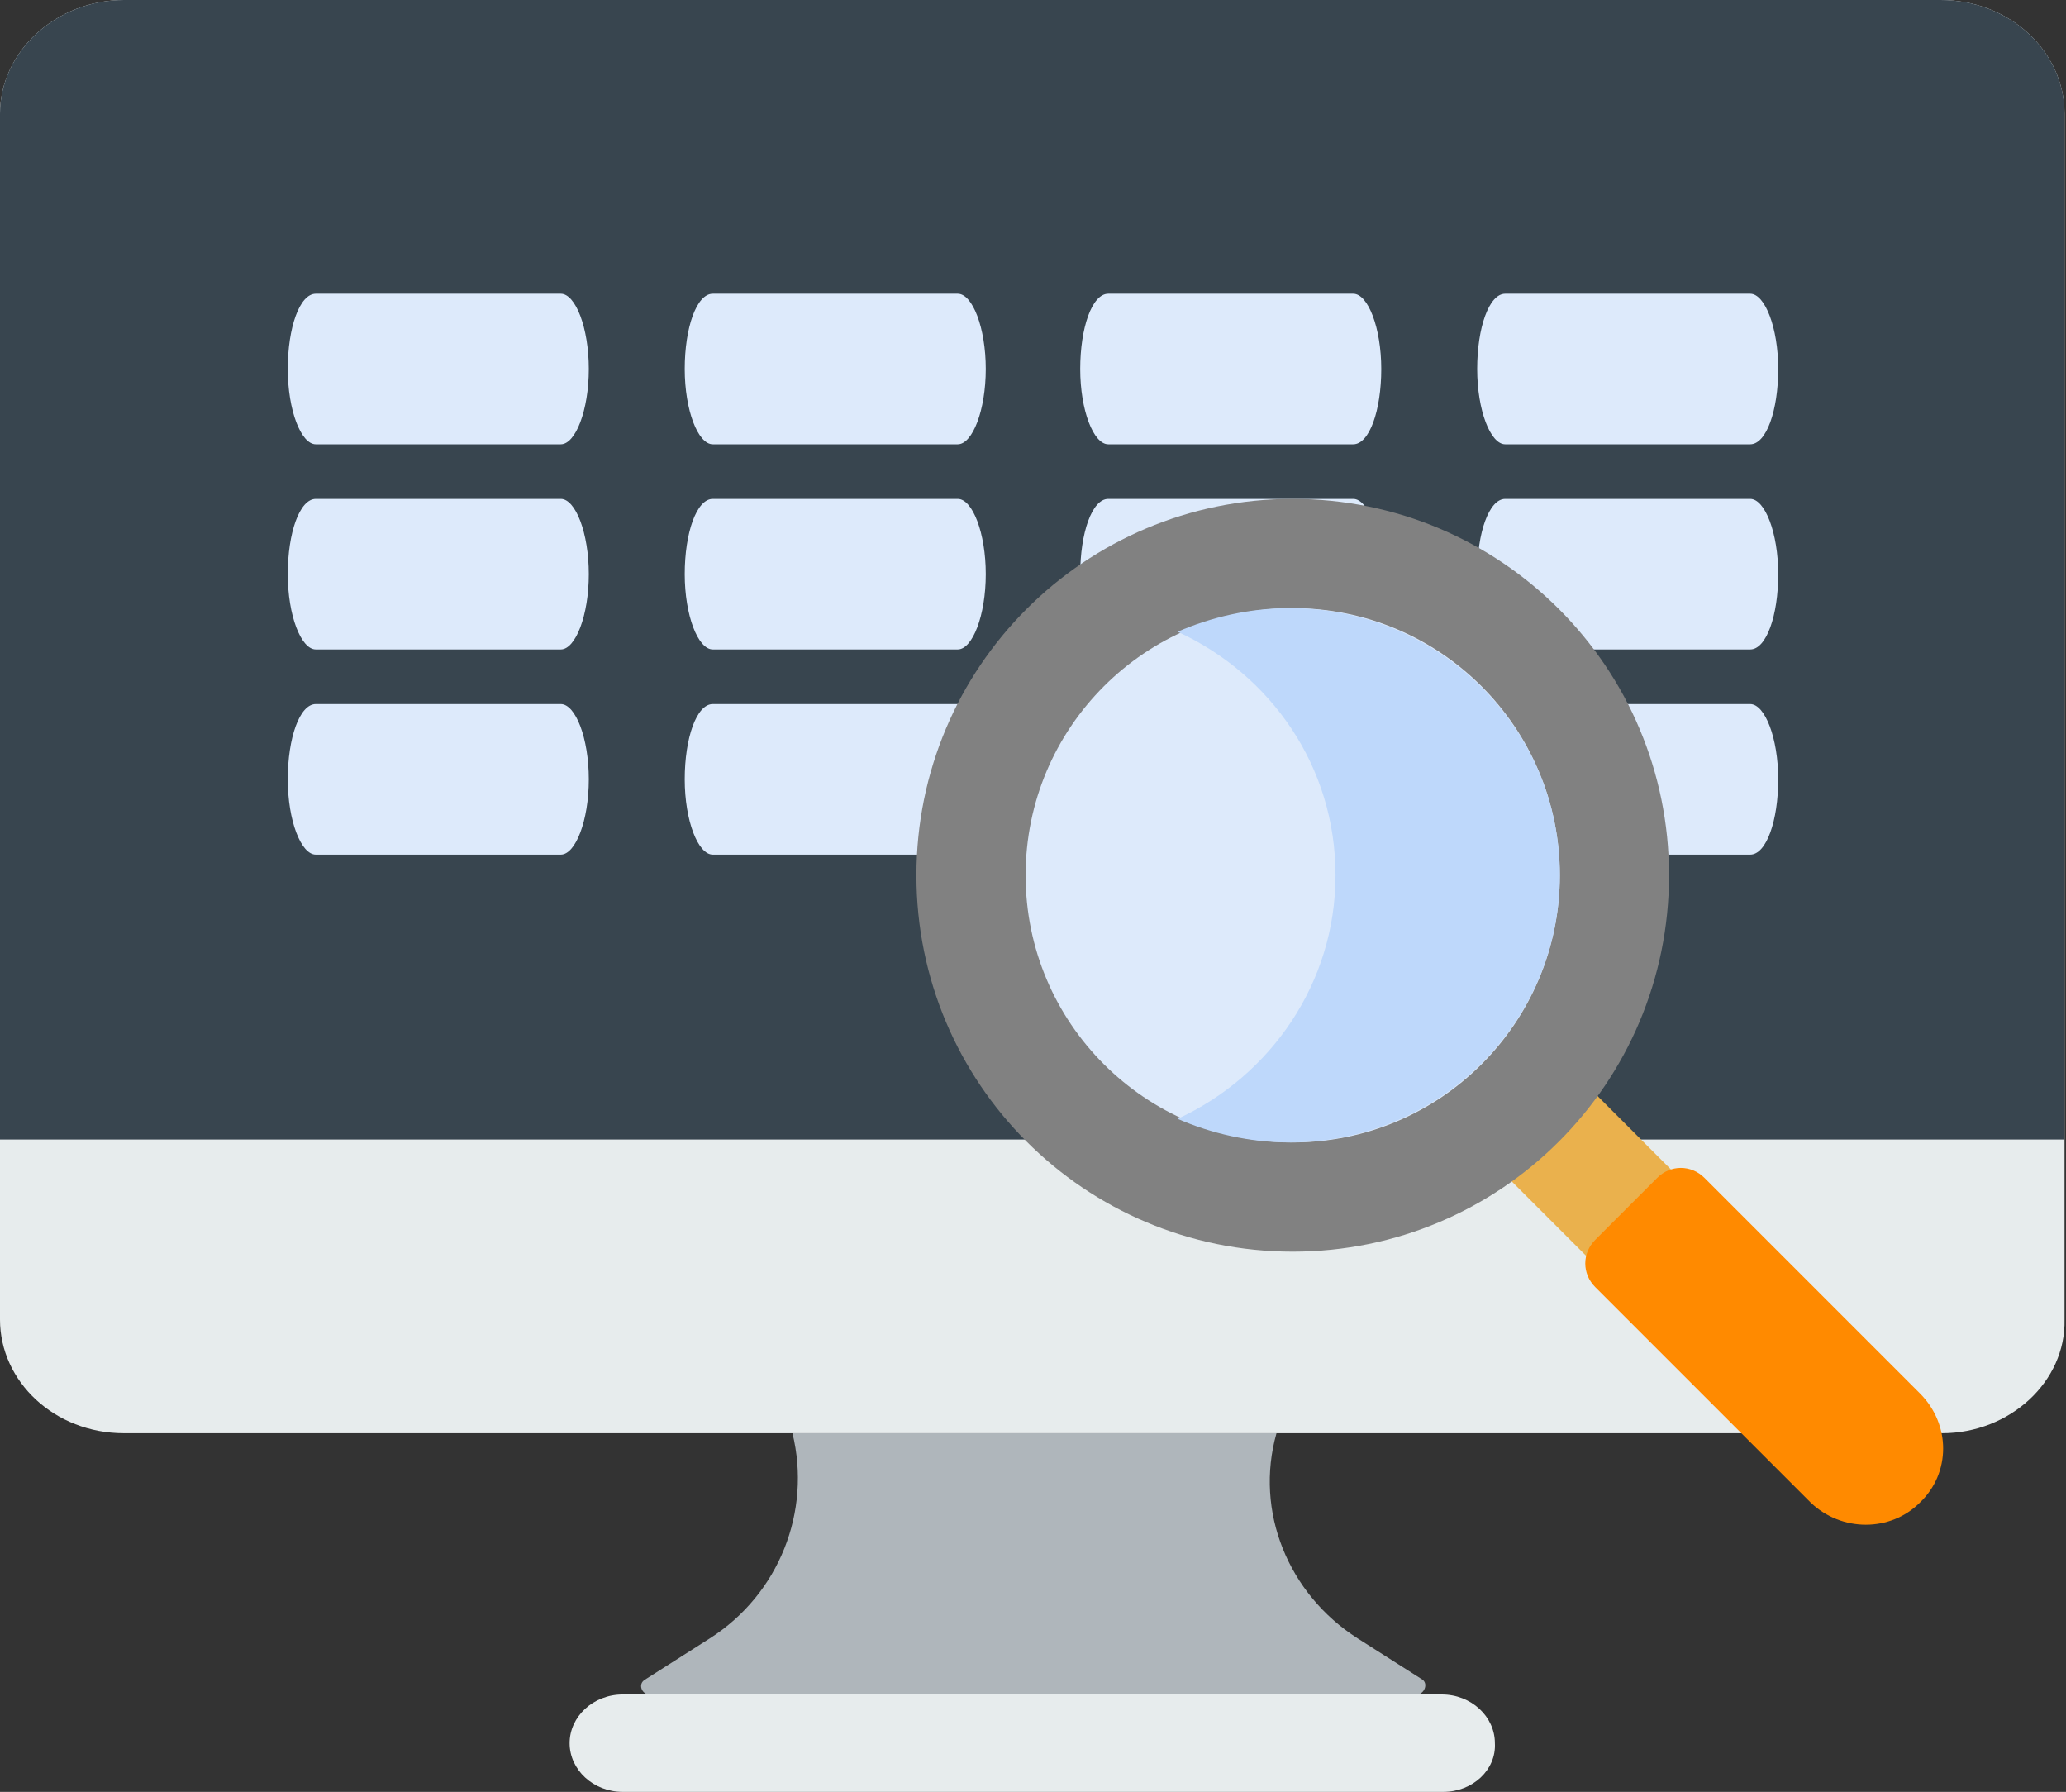 <?xml version="1.0" encoding="utf-8"?>
<!-- Generator: Adobe Illustrator 23.1.0, SVG Export Plug-In . SVG Version: 6.00 Build 0)  -->
<!DOCTYPE svg PUBLIC "-//W3C//DTD SVG 1.1//EN" "http://www.w3.org/Graphics/SVG/1.1/DTD/svg11.dtd">
<svg version="1.1" id="Слой_1" xmlns:x="http://ns.adobe.com/Extensibility/1.0/" xmlns:i="http://ns.adobe.com/AdobeIllustrator/10.0/" xmlns:graph="http://ns.adobe.com/Graphs/1.0/"
	 xmlns="http://www.w3.org/2000/svg" xmlns:xlink="http://www.w3.org/1999/xlink" x="0px" y="0px" viewBox="0 0 140 121.4"
	 style="enable-background:new 0 0 140 121.4;" xml:space="preserve">
<rect x="0" y="0" width="140" height="121.4" fill="#333333" stroke="none"/>
<path style="fill:#AFB6BB;" d="M96,114.8H44c-0.5,0-0.8-0.7-0.3-1l4.4-2.8c4.7-3,6.9-8.6,5.6-13.9h32.8v0C85,102.4,87.3,108,92,111
	l4.4,2.8C96.8,114.1,96.5,114.8,96,114.8z"/>
<path style="fill:#E7ECED;" d="M131.6,97.1H8.4c-4.7,0-8.4-3.5-8.4-7.7V7.7C0,3.5,3.8,0,8.4,0h123.1c4.7,0,8.4,3.5,8.4,7.7v81.7
	C140,93.6,136.2,97.1,131.6,97.1z"/>
<path style="fill:#38454F;" d="M140,77.2H0V7.7C0,3.5,3.8,0,8.4,0h123.1c4.7,0,8.4,3.5,8.4,7.7V77.2z"/>
<path style="fill:#E7ECED;" d="M97.8,121.4H42.2c-2,0-3.6-1.5-3.6-3.3c0-1.8,1.6-3.3,3.6-3.3h55.5c2,0,3.6,1.5,3.6,3.3
	C101.4,119.9,99.8,121.4,97.8,121.4z"/>
<path style="fill:#DDEAFB;" d="M38,30.1H21.4c-1,0-1.9-2.3-1.9-5.1s0.8-5.1,1.9-5.1H38c1,0,1.9,2.3,1.9,5.1S39,30.1,38,30.1z"/>
<path style="fill:#DDEAFB;" d="M91.7,30.1H75.1c-1,0-1.9-2.3-1.9-5.1s0.8-5.1,1.9-5.1h16.6c1,0,1.9,2.3,1.9,5.1S92.8,30.1,91.7,30.1
	z"/>
<path style="fill:#DDEAFB;" d="M38,44H21.4c-1,0-1.9-2.3-1.9-5.1c0-2.8,0.8-5.1,1.9-5.1H38c1,0,1.9,2.3,1.9,5.1
	C39.9,41.7,39,44,38,44z"/>
<path style="fill:#DDEAFB;" d="M91.7,44H75.1c-1,0-1.9-2.3-1.9-5.1c0-2.8,0.8-5.1,1.9-5.1h16.6c1,0,1.9,2.3,1.9,5.1
	C93.6,41.7,92.8,44,91.7,44z"/>
<path style="fill:#DDEAFB;" d="M38,57.9H21.4c-1,0-1.9-2.3-1.9-5.1c0-2.8,0.8-5.1,1.9-5.1H38c1,0,1.9,2.3,1.9,5.1
	C39.9,55.6,39,57.9,38,57.9z"/>
<path style="fill:#DDEAFB;" d="M91.7,57.9H75.1c-1,0-1.9-2.3-1.9-5.1c0-2.8,0.8-5.1,1.9-5.1h16.6c1,0,1.9,2.3,1.9,5.1
	C93.6,55.6,92.8,57.9,91.7,57.9z"/>
<path style="fill:#DDEAFB;" d="M64.9,30.1H48.3c-1,0-1.9-2.3-1.9-5.1s0.8-5.1,1.9-5.1h16.6c1,0,1.9,2.3,1.9,5.1S65.9,30.1,64.9,30.1
	z"/>
<path style="fill:#DDEAFB;" d="M118.6,30.1H102c-1,0-1.9-2.3-1.9-5.1s0.8-5.1,1.9-5.1h16.6c1,0,1.9,2.3,1.9,5.1
	S119.7,30.1,118.6,30.1z"/>
<path style="fill:#DDEAFB;" d="M64.9,44H48.3c-1,0-1.9-2.3-1.9-5.1c0-2.8,0.8-5.1,1.9-5.1h16.6c1,0,1.9,2.3,1.9,5.1
	C66.8,41.7,65.9,44,64.9,44z"/>
<path style="fill:#DDEAFB;" d="M118.6,44H102c-1,0-1.9-2.3-1.9-5.1c0-2.8,0.8-5.1,1.9-5.1h16.6c1,0,1.9,2.3,1.9,5.1
	C120.5,41.7,119.7,44,118.6,44z"/>
<path style="fill:#DDEAFB;" d="M64.9,57.9H48.3c-1,0-1.9-2.3-1.9-5.1c0-2.8,0.8-5.1,1.9-5.1h16.6c1,0,1.9,2.3,1.9,5.1
	C66.8,55.6,65.9,57.9,64.9,57.9z"/>
<path style="fill:#DDEAFB;" d="M118.6,57.9H102c-1,0-1.9-2.3-1.9-5.1c0-2.8,0.8-5.1,1.9-5.1h16.6c1,0,1.9,2.3,1.9,5.1
	C120.5,55.6,119.7,57.9,118.6,57.9z"/>
<path style="fill:#EAB14D;" d="M97.7,75.3l5.8-5.8l14.7,14.7l-5.8,5.8L97.7,75.3z"/>
<path style="fill:#FF8A00;" d="M130.1,101.8c-2,2-5.3,2-7.4,0l-14.6-14.6c-0.9-0.9-0.9-2.3,0-3.2l4.2-4.2c0.9-0.9,2.3-0.9,3.2,0
	l14.6,14.6C132.2,96.5,132.2,99.8,130.1,101.8z"/>
<path style="fill:#818181;" d="M87.6,84.8c14.1,0,25.5-11.4,25.5-25.5s-11.4-25.5-25.5-25.5c-14.1,0-25.5,11.4-25.5,25.5
	S73.5,84.8,87.6,84.8z"/>
<path style="fill:#DDEAFB;" d="M87.6,77.4c10,0,18.1-8.1,18.1-18.1c0-10-8.1-18.1-18.1-18.1s-18.1,8.1-18.1,18.1
	C69.5,69.3,77.6,77.4,87.6,77.4z"/>
<path style="fill:#BED8FB;" d="M87.4,41.2c-2.7,0-5.3,0.6-7.6,1.6c6.3,2.9,10.7,9.1,10.7,16.5c0,7.3-4.4,13.6-10.7,16.5
	c2.3,1,4.9,1.6,7.6,1.6c10.1,0,18.3-8.1,18.3-18.1C105.7,49.3,97.5,41.2,87.4,41.2z"/>
</svg>
